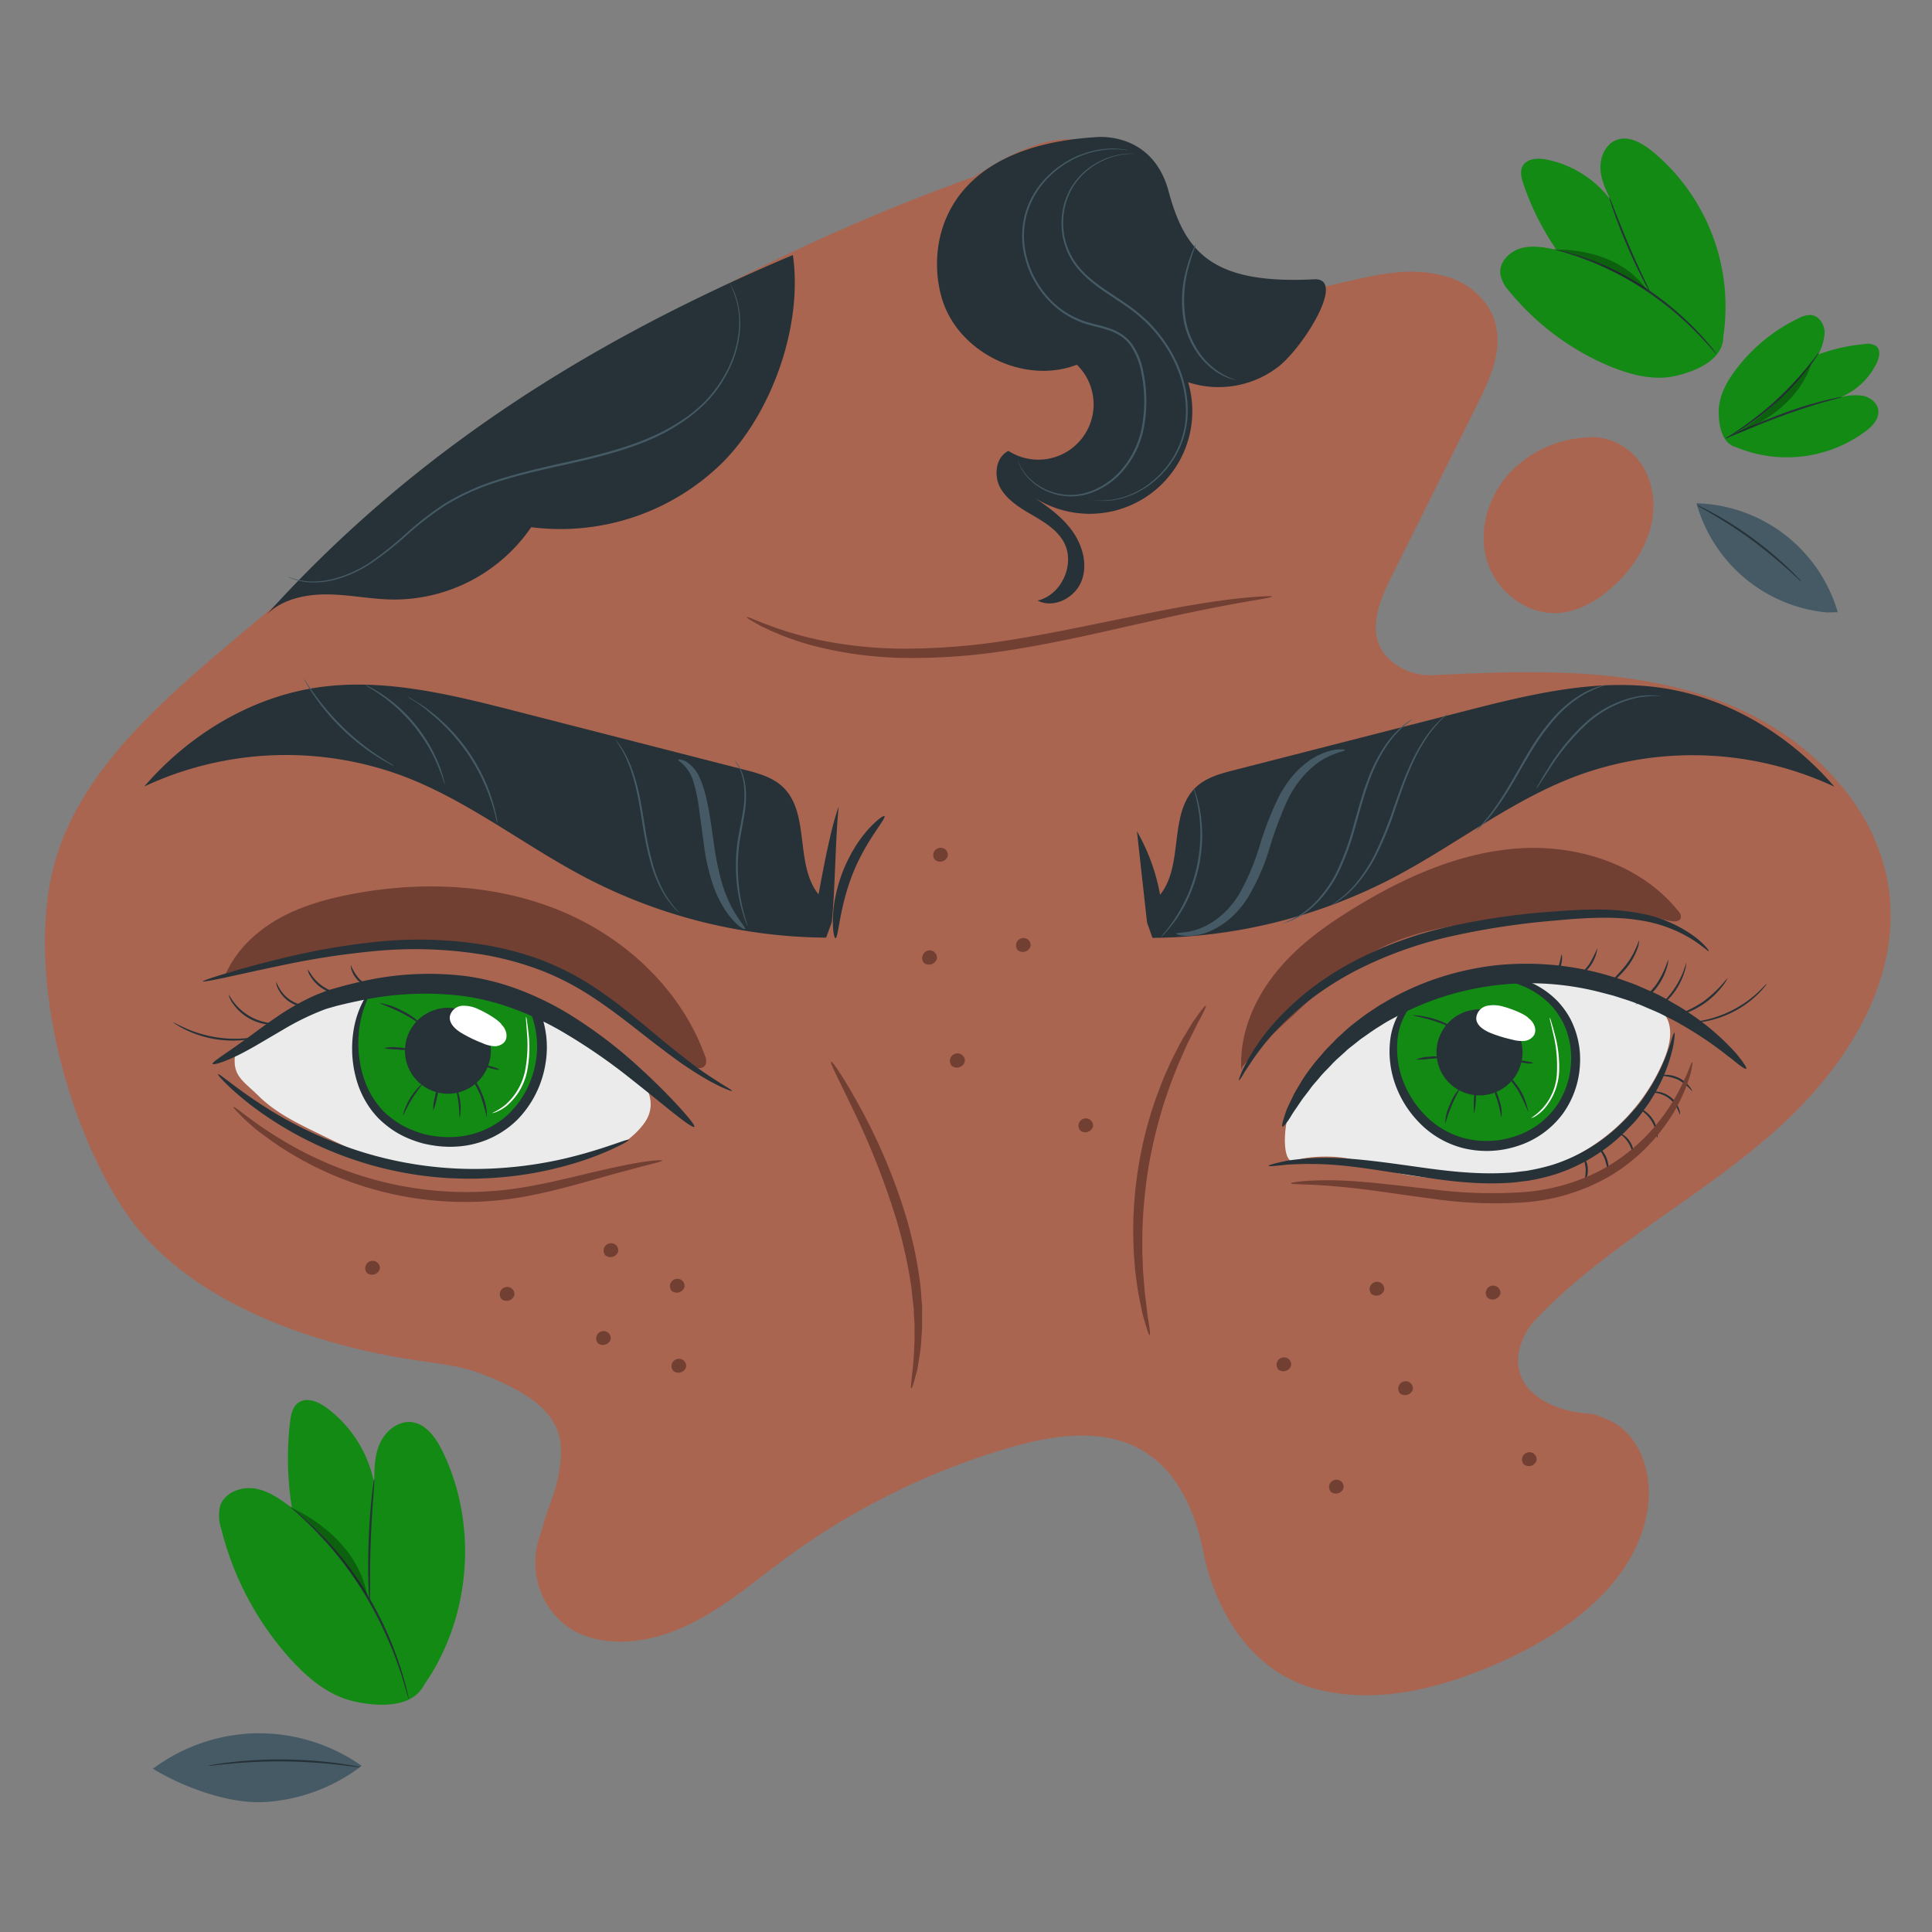 <svg xmlns="http://www.w3.org/2000/svg" viewBox="0 0 500 500"><rect x="0" y="0" width="500" height="500" fill="#808080" stroke="none"/><g id="freepik--Plants--inject-6"><path d="M482.16,102.43a14.23,14.23,0,0,0-5.9.4,18,18,0,0,0,9.48-9c.63-1.35,1-3.15-.08-4.17a3.88,3.88,0,0,0-3-.62,46,46,0,0,0-12.14,2.72,13,13,0,0,0,1.7-5.8c-.07-2-1.42-4.19-3.45-4.43a6,6,0,0,0-3.21.8A44.15,44.15,0,0,0,449.1,95.84c-2.27,3-4.19,6.58-4.28,10.38s.77,8.52,4.45,9.5l-1-.44a34.18,34.18,0,0,0,34.61-3.71c1.7-1.3,3.42-3.1,3.23-5.24C486,104.35,484.1,102.86,482.16,102.43Z" style="fill:#128A14"></path><path d="M476.81,102.72a6.07,6.07,0,0,1-1.21.38l-3.33.91c-2.8.79-6.64,2-10.81,3.53s-7.89,3.09-10.58,4.2l-3.2,1.31a5,5,0,0,1-1.2.41,7.12,7.12,0,0,1,1.12-.6c.73-.36,1.8-.86,3.13-1.46,2.66-1.2,6.37-2.8,10.55-4.35a104.38,104.38,0,0,1,10.9-3.4c1.42-.34,2.57-.6,3.37-.75A5.55,5.55,0,0,1,476.81,102.72Z" style="fill:#263238"></path><path d="M470.82,91.16a6.67,6.67,0,0,1-.69,1.11C469.67,93,469,94,468,95.16a71.74,71.74,0,0,1-7.94,8.67,70.72,70.72,0,0,1-9.28,7.22c-1.26.82-2.3,1.45-3,1.86a6.07,6.07,0,0,1-1.17.59,6.85,6.85,0,0,1,1.06-.76c.71-.46,1.71-1.14,2.95-2a84.94,84.94,0,0,0,9.13-7.3,86.48,86.48,0,0,0,8-8.51c.95-1.16,1.7-2.11,2.22-2.78A6.16,6.16,0,0,1,470.82,91.16Z" style="fill:#263238"></path><g style="opacity:0.3"><path d="M448.83,112.3c8.78-3,17.14-9.35,20-18.29C462.49,101.67,456,108.51,448.83,112.3Z"></path></g><path d="M427.44,39c-2.56-2-5.86-3.91-8.95-2.83-2.87,1-4.39,4.3-4.3,7.33S415.64,49.31,417,52a27.38,27.38,0,0,0-16.79-10.71c-2.23-.43-5-.32-6.14,1.67-.77,1.4-.33,3.14.19,4.66a69.56,69.56,0,0,0,8.53,17c-3.05-.61-6.24-1.21-9.22-.36s-5.68,3.65-5.28,6.73a9.29,9.29,0,0,0,2.37,4.46,67.19,67.19,0,0,0,26,19.36C422,97,428,98.58,433.62,97.29S445.94,93,446,87.2l-.29,1.6A52.17,52.17,0,0,0,427.44,39Z" style="fill:#128A14"></path><path d="M444.28,91.69s-.15-.12-.38-.37l-1-1.11c-.42-.48-.93-1.08-1.57-1.74S440,87,439.2,86.22c-1.6-1.65-3.6-3.53-5.92-5.5a90.36,90.36,0,0,0-7.93-5.9,82.92,82.92,0,0,0-8.6-4.87,76.24,76.24,0,0,0-7.44-3.15c-1.07-.42-2.07-.71-2.93-1s-1.63-.52-2.25-.69l-1.42-.42a2.26,2.26,0,0,1-.49-.19,2.34,2.34,0,0,1,.51.08l1.46.33c.63.15,1.39.34,2.27.61s1.89.53,3,.93A72.92,72.92,0,0,1,417,69.51a81.89,81.89,0,0,1,8.68,4.87,83.13,83.13,0,0,1,7.95,6,78.47,78.47,0,0,1,5.88,5.6c.81.83,1.48,1.63,2.09,2.32s1.11,1.29,1.51,1.8l.91,1.18A2.22,2.22,0,0,1,444.28,91.69Z" style="fill:#263238"></path><path d="M427.24,76a4.32,4.32,0,0,1-.58-.91c-.34-.6-.82-1.49-1.39-2.59-1.14-2.2-2.63-5.29-4.13-8.77s-2.71-6.7-3.52-9c-.41-1.17-.72-2.13-.92-2.79a5.17,5.17,0,0,1-.27-1.05,4,4,0,0,1,.46,1c.29.75.65,1.66,1.07,2.73.9,2.31,2.17,5.49,3.66,9s2.93,6.58,4,8.82c.49,1,.9,1.93,1.24,2.66A4.45,4.45,0,0,1,427.24,76Z" style="fill:#263238"></path><path d="M402.76,64.61s15.62-.83,23.49,10.49C426.25,75.1,414.12,66.78,402.76,64.61Z" style="opacity:0.3"></path><path d="M114.5,375.54c-1.69-3.44-4.24-7.08-8-7.49-3.53-.39-6.8,2.34-8.23,5.59s-1.41,6.92-1.38,10.46a32,32,0,0,0-12.36-19.76c-2.14-1.58-5.16-2.87-7.32-1.32-1.53,1.09-1.93,3.15-2.15,5a81.47,81.47,0,0,0,.48,22.22c-2.91-2.18-6-4.42-9.56-5s-7.83,1-9,4.46a10.8,10.8,0,0,0,.26,5.9A78.77,78.77,0,0,0,75,429.17c4.54,5.05,10,9.66,16.66,11.15s15.18,1.66,18.19-4.43l-1.1,1.55C121.78,420,124.07,395.12,114.5,375.54Z" style="fill:#128A14"></path><path d="M105.77,439.75a2.64,2.64,0,0,1-.2-.57c-.12-.44-.28-1-.48-1.67s-.44-1.62-.77-2.64-.66-2.19-1.13-3.46-.92-2.66-1.53-4.13-1.25-3-2-4.66a102.61,102.61,0,0,0-5.41-10.23,99.57,99.57,0,0,0-6.64-9.48c-1.14-1.37-2.2-2.69-3.28-3.85s-2.07-2.25-3-3.21-1.83-1.79-2.6-2.54-1.46-1.35-2-1.85l-1.3-1.15a2.47,2.47,0,0,1-.43-.44,3.51,3.51,0,0,1,.5.35l1.36,1.09c.59.47,1.31,1.06,2.09,1.79s1.73,1.52,2.67,2.49,2,2,3.08,3.18,2.18,2.47,3.33,3.84a94.44,94.44,0,0,1,6.72,9.51,98.15,98.15,0,0,1,5.4,10.3c.7,1.65,1.39,3.21,1.93,4.7s1.05,2.89,1.47,4.18.75,2.46,1.06,3.49.52,1.93.69,2.67.28,1.25.38,1.69A2.11,2.11,0,0,1,105.77,439.75Z" style="fill:#263238"></path><path d="M95.64,414.63a6.34,6.34,0,0,1-.13-1.25c-.06-.81-.11-2-.16-3.44-.08-2.9-.11-6.92.06-11.35s.5-8.43.81-11.32c.16-1.45.3-2.61.42-3.42a5.35,5.35,0,0,1,.23-1.24,6.71,6.71,0,0,1,0,1.26c-.07.92-.15,2.07-.25,3.43-.22,2.89-.49,6.89-.66,11.31s-.2,8.42-.21,11.32c0,1.37,0,2.52,0,3.44A5.48,5.48,0,0,1,95.64,414.63Z" style="fill:#263238"></path><path d="M75.5,390.26s16.93,7,19.56,22.9C95.06,413.16,86.42,398.26,75.5,390.26Z" style="opacity:0.3"></path><path d="M472.8,158.5a38.81,38.81,0,0,1-33.74-28.25,39.17,39.17,0,0,1,36.55,28.19" style="fill:#455a64"></path><path d="M466.27,150.59a6.51,6.51,0,0,1-1-.86c-.62-.59-1.53-1.42-2.67-2.44-2.26-2-5.48-4.77-9.23-7.53s-7.33-5-10-6.55c-1.31-.78-2.38-1.39-3.13-1.81a7.63,7.63,0,0,1-1.13-.71,6.93,6.93,0,0,1,1.23.53c.77.36,1.87.93,3.21,1.67a92.22,92.22,0,0,1,10.08,6.45,94.16,94.16,0,0,1,9.18,7.68c1.11,1.06,2,1.93,2.56,2.56A6.32,6.32,0,0,1,466.27,150.59Z" style="fill:#263238"></path><path d="M66.47,448.57a46.26,46.26,0,0,0-26.89,9.18c7.79,4.76,19.62,9.12,28.74,8.63A45.77,45.77,0,0,0,93.6,457,46.26,46.26,0,0,0,66.47,448.57Z" style="fill:#455a64"></path><path d="M53.83,457a8.08,8.08,0,0,1,1.52-.32c1-.18,2.43-.39,4.21-.6a113.64,113.64,0,0,1,14-.73,112.08,112.08,0,0,1,14,1c1.77.25,3.2.48,4.19.68a8,8,0,0,1,1.51.35,8.48,8.48,0,0,1-1.55-.15c-1-.13-2.42-.31-4.2-.51-3.55-.4-8.47-.8-13.93-.86s-10.38.25-13.94.58c-1.77.16-3.21.31-4.21.43A9.82,9.82,0,0,1,53.83,457Z" style="fill:#263238"></path></g><g id="freepik--Character--inject-6"><path d="M488.89,230.62c-2.94-22.81-22.06-41-43.56-49.12-23.4-8.87-49.34-8-74.19-6.78a15.8,15.8,0,0,1-10.49-3.15c-7.72-6-4.15-15.08-.56-22.29q11.13-22.32,22.25-44.65c4.13-8.3,8.4-17.9,1.9-26.44a19.45,19.45,0,0,0-10.42-6.76c-10.29-2.86-20.31.45-30.3,2.57-17.13,3.63-39.52.92-45.36-15.58-1.54-4.35-1.65-9.18-3.8-13.27-3.76-7.18-13-10.06-21-8.87-7.76,1.16-14.68,5.32-21.34,9.49A511.53,511.53,0,0,0,79.6,149.23c-24.15,22-57.88,43.78-65.82,75.48C7.05,251.53,16.79,290,32,313s46.66,34.43,74,38.78c6.68,1.07,13.85,1.61,19.89,4.32l0-.06c12.35,5.08,20.09,10.52,19.25,21.17-.56,7-2.06,9.78-4.29,16.36-.12.79-.94,3.33-1.26,4.29-3.45,10.47,1.78,22,12.19,25.62.69.24,1.4.44,2.1.61,9,2.15,18.48-.41,26.6-4.76s15.18-10.39,22.59-15.86a186.52,186.52,0,0,1,57.69-28.67c11.64-3.44,25-5.52,35.3.82,9.21,5.65,13.69,16.68,15.61,27.32,3.73,16,13.31,30.24,29.32,34.28s33-.56,48-7.36c16.84-7.62,33.76-20,37.23-38.13,1.7-8.86-.92-19.36-8.83-23.7a30.12,30.12,0,0,0-5.15-2.08c-1.32-.11-2.63-.24-3.93-.44-8.45-1.25-17.9-6.74-14.84-17.23a17.52,17.52,0,0,1,4.32-7.17c17.89-18.62,41.31-30.67,60.68-47.62C476.81,277.56,492,254.68,488.89,230.62Z" style="fill:#aa6550"></path><path d="M329.19,154.38c0,.19-1.9.54-5.35,1.12s-8.44,1.49-14.56,2.76-13.4,2.92-21.5,4.75-17,3.77-26.54,5.26a158.47,158.47,0,0,1-27.09,2,99.87,99.87,0,0,1-22.05-2.75,70.67,70.67,0,0,1-14.12-5,19.81,19.81,0,0,1-2.08-1.07l-1.49-.86c-.8-.48-1.2-.77-1.15-.85s.52,0,1.38.38l1.58.63c.62.26,1.34.56,2.16.84a89.4,89.4,0,0,0,14.13,4.13,109.8,109.8,0,0,0,21.67,2.15,171.77,171.77,0,0,0,26.67-2.15c9.4-1.47,18.31-3.34,26.43-5s15.45-3.18,21.66-4.21,11.26-1.68,14.77-1.95S329.17,154.21,329.19,154.38Z" style="fill:#723f33"></path><path d="M235.86,359.28c-.46-.1.7-5,.82-12.95,0-1,0-2,0-3.12s-.12-2.21-.18-3.38c0-.58,0-1.18-.1-1.78l-.21-1.83c-.15-1.24-.24-2.52-.44-3.82A127.17,127.17,0,0,0,232,315.69a199.64,199.64,0,0,0-11.48-29.06c-3.47-7.24-5.79-11.66-5.45-11.86s3.17,3.93,7.09,11A149.58,149.58,0,0,1,234.52,315a108.74,108.74,0,0,1,3.61,17.14c.18,1.34.24,2.66.36,3.93,0,.64.09,1.27.14,1.88s0,1.24,0,1.84c0,1.2,0,2.35,0,3.47s-.13,2.18-.18,3.2-.12,2-.24,2.9-.27,1.76-.4,2.57-.25,1.54-.36,2.22-.33,1.29-.48,1.84C236.44,358.14,236,359.32,235.86,359.28Z" style="fill:#723f33"></path><path d="M297.54,345.52c-.18.05-.61-1.13-1.24-3.3-.16-.55-.33-1.16-.51-1.82s-.31-1.4-.48-2.19c-.31-1.58-.73-3.37-1-5.39-.14-1-.28-2.06-.43-3.15s-.2-2.25-.3-3.44c-.24-2.38-.25-4.94-.31-7.63a104,104,0,0,1,5.86-34.34c.95-2.51,1.81-4.92,2.82-7.09.49-1.08.93-2.15,1.42-3.14s1-1.94,1.46-2.84c.89-1.82,1.88-3.37,2.7-4.76.42-.68.79-1.33,1.17-1.91l1.09-1.54c1.32-1.84,2.12-2.81,2.27-2.71s-.36,1.25-1.4,3.24c-.27.49-.56,1-.88,1.64s-.63,1.28-1,2c-.69,1.43-1.55,3-2.32,4.86l-1.28,2.86c-.44,1-.82,2.06-1.26,3.14-.91,2.16-1.67,4.55-2.53,7a130.88,130.88,0,0,0-4.09,16.6,128.67,128.67,0,0,0-1.65,17c0,2.63-.08,5.14.07,7.47.05,1.17.05,2.31.14,3.39s.18,2.12.26,3.12c.11,2,.4,3.78.58,5.35.09.79.17,1.53.25,2.21s.2,1.28.29,1.84C297.61,344.23,297.71,345.48,297.54,345.52Z" style="fill:#723f33"></path><path d="M174.86,331a1.89,1.89,0,0,0-1,3.1,2.1,2.1,0,0,0,3.28-1A1.85,1.85,0,0,0,174.86,331Z" style="fill:#723f33"></path><path d="M240.17,246a2,2,0,0,0-1.07,3.18,2.15,2.15,0,0,0,3.36-1A1.9,1.9,0,0,0,240.17,246Z" style="fill:#723f33"></path><path d="M157.7,321.8a1.89,1.89,0,0,0-1,3.1,2.09,2.09,0,0,0,3.28-1A1.85,1.85,0,0,0,157.7,321.8Z" style="fill:#723f33"></path><path d="M355.93,331.78a1.89,1.89,0,0,0-1,3.1,2.1,2.1,0,0,0,3.28-1A1.85,1.85,0,0,0,355.93,331.78Z" style="fill:#723f33"></path><path d="M363.34,357.52a1.89,1.89,0,0,0-1,3.1,2.1,2.1,0,0,0,3.28-1A1.85,1.85,0,0,0,363.34,357.52Z" style="fill:#723f33"></path><path d="M395.37,375.89a1.89,1.89,0,0,0-1,3.1,2.1,2.1,0,0,0,3.28-1A1.85,1.85,0,0,0,395.37,375.89Z" style="fill:#723f33"></path><path d="M386,332.77a1.89,1.89,0,0,0-1,3.1,2.09,2.09,0,0,0,3.28-1A1.85,1.85,0,0,0,386,332.77Z" style="fill:#723f33"></path><path d="M331.85,351.34a1.89,1.89,0,0,0-1,3.1,2.1,2.1,0,0,0,3.28-1A1.85,1.85,0,0,0,331.85,351.34Z" style="fill:#723f33"></path><path d="M345.43,383a1.89,1.89,0,0,0-1,3.1,2.1,2.1,0,0,0,3.28-1A1.85,1.85,0,0,0,345.43,383Z" style="fill:#723f33"></path><path d="M175.27,351.71a1.89,1.89,0,0,0-1,3.1,2.1,2.1,0,0,0,3.28-1A1.85,1.85,0,0,0,175.27,351.71Z" style="fill:#723f33"></path><path d="M247.39,272.66a1.94,1.94,0,0,0-1.07,3.18,2.15,2.15,0,0,0,3.36-1A1.9,1.9,0,0,0,247.39,272.66Z" style="fill:#723f33"></path><path d="M280.58,289.49a1.89,1.89,0,0,0-1,3.1,2.1,2.1,0,0,0,3.28-1A1.85,1.85,0,0,0,280.58,289.49Z" style="fill:#723f33"></path><path d="M264.42,242.82a1.89,1.89,0,0,0-1,3.1,2.1,2.1,0,0,0,3.28-1A1.85,1.85,0,0,0,264.42,242.82Z" style="fill:#723f33"></path><path d="M243,219.46a1.89,1.89,0,0,0-1,3.1,2.1,2.1,0,0,0,3.28-1A1.85,1.85,0,0,0,243,219.46Z" style="fill:#723f33"></path><path d="M155.8,344.53a1.91,1.91,0,0,0-1.05,3.11,2.1,2.1,0,0,0,3.28-1A1.85,1.85,0,0,0,155.8,344.53Z" style="fill:#723f33"></path><path d="M96,326.36a1.89,1.89,0,0,0-1,3.1,2.1,2.1,0,0,0,3.28-1A1.85,1.85,0,0,0,96,326.36Z" style="fill:#723f33"></path><path d="M130.82,333.12a1.89,1.89,0,0,0-1,3.1,2.1,2.1,0,0,0,3.28-1A1.85,1.85,0,0,0,130.82,333.12Z" style="fill:#723f33"></path><path d="M89,257.25a3.76,3.76,0,0,1-1.78,0,9.71,9.71,0,0,1-6.94-4.7,4.08,4.08,0,0,1-.64-1.66,12.2,12.2,0,0,1,1,1.46,11.29,11.29,0,0,0,2.92,2.91,11.16,11.16,0,0,0,3.78,1.63A12.35,12.35,0,0,1,89,257.25Z" style="fill:#263238"></path><path d="M96.51,255.58c0,.06-.51.06-1.27-.19A7,7,0,0,1,91,251.1c-.24-.77-.25-1.27-.18-1.28A12.08,12.08,0,0,0,93,253.36,12.23,12.23,0,0,0,96.51,255.58Z" style="fill:#263238"></path><path d="M213.81,242.66a136.69,136.69,0,0,1-61.93-15.37c-16.1-8.38-30.56-20-47.54-26.43a86.75,86.75,0,0,0-67,2.68C48.7,190.37,64.42,180.7,81.59,178c17.35-2.69,34.92,1.7,51.92,6.05l59.14,15.15c3.47.89,7.08,1.86,9.74,4.27,7.44,6.75,3.16,20.17,9.45,28,1.06-5.77,3.23-17.52,5.22-22.7-.88,7.88-.93,22-1.8,29.89" style="fill:#263238"></path><path d="M228.9,211.22c.57.54-4.8,6.26-8.25,15s-3.64,16.57-4.43,16.57c-.33,0-.76-2-.67-5.21a33.66,33.66,0,0,1,.68-5.64,41.67,41.67,0,0,1,2-6.69,41,41,0,0,1,3.17-6.22,34.5,34.5,0,0,1,3.42-4.54C227,212.11,228.67,211,228.9,211.22Z" style="fill:#263238"></path><path d="M175.54,196.64c0-.14.8-.2,2,.44a9.18,9.18,0,0,1,3.55,4.23c1.94,4.27,2.73,10.39,3.66,17a76.38,76.38,0,0,0,1.77,9.09,37,37,0,0,0,2.64,7c1.93,3.78,3.92,5.66,3.64,6s-2.71-1.21-5.24-5.05a30.3,30.3,0,0,1-3.33-7.21,55.43,55.43,0,0,1-2.05-9.39c-.44-3.31-.86-6.45-1.25-9.33a43.38,43.38,0,0,0-1.54-7.32,9.92,9.92,0,0,0-2.44-4.1C176.11,197.13,175.48,196.84,175.54,196.64Z" style="fill:#455a64"></path><path d="M159.34,191.51s.13.12.33.37a12.44,12.44,0,0,1,.85,1.13,25.46,25.46,0,0,1,2.48,4.56,43.11,43.11,0,0,1,2.28,7.35c.65,2.83,1.14,6,1.67,9.26a82.64,82.64,0,0,0,1.91,9.16,35.08,35.08,0,0,0,2.77,7.09,23.92,23.92,0,0,0,2.86,4.26c.79.93,1.27,1.4,1.24,1.44s-.15-.1-.38-.31-.61-.53-1-1a21.7,21.7,0,0,1-3-4.22,33.58,33.58,0,0,1-2.91-7.13,77.93,77.93,0,0,1-2-9.22c-.53-3.29-1-6.42-1.62-9.23a46,46,0,0,0-2.16-7.32,28.62,28.62,0,0,0-2.31-4.59C159.71,192.09,159.31,191.54,159.34,191.51Z" style="fill:#455a64"></path><path d="M190.2,196.83s.12.1.31.33a7.58,7.58,0,0,1,.73,1.07,13.11,13.11,0,0,1,1.57,4.47,23,23,0,0,1,0,7c-.35,2.63-1,5.46-1.44,8.45a46.21,46.21,0,0,0,.51,15.41c.4,1.94.83,3.5,1.16,4.56a12,12,0,0,1,.47,1.67,1.9,1.9,0,0,1-.2-.41c-.11-.27-.28-.67-.47-1.2a39.73,39.73,0,0,1-1.32-4.54,43.78,43.78,0,0,1-.67-15.56c.42-3,1.12-5.85,1.48-8.45a23.53,23.53,0,0,0,.14-6.91,13.84,13.84,0,0,0-1.39-4.43C190.55,197.35,190.16,196.86,190.2,196.83Z" style="fill:#455a64"></path><path d="M105.51,180.35a9.91,9.91,0,0,1,1.45.76c.46.25,1,.58,1.64,1s1.35.86,2.09,1.45,1.58,1.18,2.42,1.92,1.7,1.53,2.61,2.39a52,52,0,0,1,5.24,6.19,51,51,0,0,1,4.1,7c.51,1.14,1,2.21,1.39,3.26s.73,2,1,2.91.48,1.73.67,2.46a18.54,18.54,0,0,1,.4,1.88,9.28,9.28,0,0,1,.23,1.62,12.44,12.44,0,0,1-.43-1.58c-.11-.51-.26-1.14-.48-1.85s-.41-1.53-.74-2.41-.63-1.86-1.06-2.87-.9-2.09-1.41-3.21a54.51,54.51,0,0,0-4.09-6.92,53.78,53.78,0,0,0-5.16-6.15c-.89-.86-1.71-1.7-2.56-2.41s-1.61-1.37-2.35-2-1.43-1.06-2-1.5-1.14-.79-1.59-1.07A9.82,9.82,0,0,1,105.51,180.35Z" style="fill:#455a64"></path><path d="M115.12,203c-.1,0-.56-1.81-1.73-4.63a43.3,43.3,0,0,0-2.35-4.79,47.07,47.07,0,0,0-3.67-5.41,46.37,46.37,0,0,0-4.47-4.78,42.64,42.64,0,0,0-4.15-3.36c-2.49-1.76-4.18-2.62-4.13-2.71a7.67,7.67,0,0,1,1.21.55c.39.19.85.44,1.37.76s1.13.65,1.76,1.1a38.87,38.87,0,0,1,4.27,3.3,39.7,39.7,0,0,1,8.22,10.31,38.73,38.73,0,0,1,2.29,4.89c.29.71.49,1.38.68,2a15.59,15.59,0,0,1,.43,1.51A5.8,5.8,0,0,1,115.12,203Z" style="fill:#455a64"></path><path d="M78.63,175.67a6.37,6.37,0,0,1,.76,1.05c.45.7,1.12,1.69,2,2.9a64.1,64.1,0,0,0,16.55,16c1.24.83,2.25,1.48,3,1.9a5.68,5.68,0,0,1,1.08.73,6.5,6.5,0,0,1-1.18-.55c-.74-.38-1.79-1-3.06-1.77a56.61,56.61,0,0,1-16.65-16.12c-.83-1.24-1.47-2.27-1.87-3A6.46,6.46,0,0,1,78.63,175.67Z" style="fill:#455a64"></path><path d="M424.91,120.28A15.91,15.91,0,0,0,413,113.14h0a13.83,13.83,0,0,0-2.65.1,29.52,29.52,0,0,0-19.46,8.93c-5.69,6-8.44,15-6.08,22.89S395,159.19,403.3,158.65c5.49-.36,10.48-3.44,14.5-7.21A31.8,31.8,0,0,0,427.07,137C428.62,131.41,428.08,125.12,424.91,120.28Z" style="fill:#aa6550"></path><path d="M298.26,242.72a136.69,136.69,0,0,0,61.93-15.37c16.11-8.39,30.57-20,47.55-26.43a86.68,86.68,0,0,1,67,2.68c-11.33-13.17-27.06-22.84-44.23-25.5-17.34-2.69-34.91,1.69-51.91,6.05L319.43,199.3c-3.47.89-7.09,1.85-9.74,4.26-7.45,6.76-3.17,20.18-9.46,28a51.78,51.78,0,0,0-6-16.46q1.32,11.82,2.62,23.64" style="fill:#263238"></path><path d="M348.1,194.11c0,.2-1,.37-2.56.95a18.87,18.87,0,0,0-6.11,3.66,26.43,26.43,0,0,0-6.28,8.49,97.81,97.81,0,0,0-4.66,12.51,55.71,55.71,0,0,1-5.58,12.63,25.56,25.56,0,0,1-3.91,4.77,20.35,20.35,0,0,1-4.38,3.15,15.12,15.12,0,0,1-7.47,1.95c-1.84-.07-2.79-.47-2.76-.62s1-.15,2.7-.4a16.89,16.89,0,0,0,6.61-2.52,20.94,20.94,0,0,0,3.78-3.1,24.29,24.29,0,0,0,3.39-4.5A60.47,60.47,0,0,0,326,218.89a81.35,81.35,0,0,1,5-12.78,30.36,30.36,0,0,1,3.37-5.11,23.48,23.48,0,0,1,3.88-3.71,16.53,16.53,0,0,1,7-3.21C347.08,193.78,348.09,194,348.1,194.11Z" style="fill:#455a64"></path><path d="M365.59,186.12s-.75.53-2,1.58a26.52,26.52,0,0,0-4.59,5.16,42.69,42.69,0,0,0-4.6,9.14c-1.35,3.63-2.44,7.76-3.67,12.07a65.84,65.84,0,0,1-4.4,11.88,30.88,30.88,0,0,1-6.13,8.33,20.38,20.38,0,0,1-5.79,3.88,14.31,14.31,0,0,1-1.79.63,3.21,3.21,0,0,1-.64.16c0-.06.87-.28,2.35-1a21.63,21.63,0,0,0,5.62-4,31.14,31.14,0,0,0,5.95-8.28,67.6,67.6,0,0,0,4.33-11.81c1.23-4.3,2.33-8.44,3.72-12.09a41.55,41.55,0,0,1,4.75-9.19,24.82,24.82,0,0,1,4.76-5.09,17.11,17.11,0,0,1,1.55-1.1A3.72,3.72,0,0,1,365.59,186.12Z" style="fill:#455a64"></path><path d="M375,184.4s-.61.57-1.69,1.61a31,31,0,0,0-4.05,4.9,49.32,49.32,0,0,0-4.41,8.32c-1.4,3.28-2.68,7-4,10.87a89.71,89.71,0,0,1-4.42,10.76,38.67,38.67,0,0,1-5.21,7.95,24.54,24.54,0,0,1-4.75,4.3,15.5,15.5,0,0,1-1.49.91,2.18,2.18,0,0,1-.54.28c0-.05.7-.47,1.91-1.36a26.07,26.07,0,0,0,4.59-4.36,40.21,40.21,0,0,0,5.06-7.94,94.68,94.68,0,0,0,4.36-10.72c1.36-3.88,2.66-7.59,4.09-10.87A46.73,46.73,0,0,1,369,190.7a27.89,27.89,0,0,1,4.21-4.84,14.32,14.32,0,0,1,1.34-1.11A2.47,2.47,0,0,1,375,184.4Z" style="fill:#455a64"></path><path d="M415.5,177.35a26.87,26.87,0,0,0-6.82,3.15,31.58,31.58,0,0,0-6.13,5.38,56.54,56.54,0,0,0-5.92,8.07c-1.86,3-3.51,6-5.1,8.68a75.54,75.54,0,0,1-4.52,6.9,37.71,37.71,0,0,1-3.62,4.22c-.45.48-.85.8-1.1,1s-.4.34-.42.32.49-.54,1.37-1.5a44.48,44.48,0,0,0,3.47-4.3c1.37-1.89,2.85-4.25,4.41-6.92s3.19-5.66,5.07-8.71a54.76,54.76,0,0,1,6-8.13,31,31,0,0,1,6.28-5.36,21.11,21.11,0,0,1,5-2.37,14.09,14.09,0,0,1,1.47-.38A1.73,1.73,0,0,1,415.5,177.35Z" style="fill:#455a64"></path><path d="M430.09,180.16a28.07,28.07,0,0,0-6.21.37,28.75,28.75,0,0,0-13.19,6.81,59,59,0,0,0-9.61,11.57l-2.51,3.84a10.14,10.14,0,0,1-1,1.38,10.06,10.06,0,0,1,.79-1.49c.54-.94,1.33-2.29,2.37-3.93A54.76,54.76,0,0,1,410.34,187a28,28,0,0,1,13.47-6.78,19.21,19.21,0,0,1,4.61-.25,10.42,10.42,0,0,1,1.25.15A1.21,1.21,0,0,1,430.09,180.16Z" style="fill:#455a64"></path><path d="M308.87,203.77a8.87,8.87,0,0,1,.58,1.53,16.42,16.42,0,0,1,.55,1.85c.17.73.41,1.55.55,2.49a30.76,30.76,0,0,1,.41,3.06c.14,1.11.14,2.3.17,3.55a40.73,40.73,0,0,1-.87,8.09,41.72,41.72,0,0,1-2.54,7.73c-.55,1.13-1,2.21-1.63,3.16a27.77,27.77,0,0,1-1.64,2.62,25.13,25.13,0,0,1-1.53,2,14.81,14.81,0,0,1-1.26,1.46,9.8,9.8,0,0,1-1.16,1.16,9.08,9.08,0,0,1,1-1.29,18.83,18.83,0,0,0,1.18-1.51c.43-.6,1-1.26,1.45-2.06a29.46,29.46,0,0,0,1.58-2.63c.56-1,1-2,1.56-3.14a40,40,0,0,0,3.38-15.63c0-1.24,0-2.41-.13-3.51a28.65,28.65,0,0,0-.35-3,24.53,24.53,0,0,0-.47-2.48,16,16,0,0,0-.45-1.86A11,11,0,0,1,308.87,203.77Z" style="fill:#455a64"></path><path d="M321.28,277c-.63-9.06,3.1-18,8.77-25.14s13.19-12.49,20.95-17.2c13-7.91,27.39-14.24,42.58-15.13s31.31,4.4,40.79,16.3a2.11,2.11,0,0,1,.65,1.58c-.2,1.18-1.88,1.18-3,.9-13.09-3.13-26.78-1.87-40.18-.59-11.51,1.1-23.29,2.27-33.72,7.26-9.06,4.34-16.56,11.31-23.89,18.17a142,142,0,0,0-12.7,12.91" style="fill:#723f33"></path><path d="M361.12,261.31c-9.3,4.68-9.7,7.5-17.4,14.18-3.72,3.23-7.54,6.6-9.62,11.06s-2.62,16.12,1.67,13.71c1.58-.88,10.86-1.75,16.36.46,12.29,4.93,26.2,5.14,39.34,3.54A49.57,49.57,0,0,0,430.75,274c1.41-3.56,2.34-7.81.32-11.06-1.47-2.38-4.16-3.65-6.76-4.66a78.82,78.82,0,0,0-63.73,3.34" style="fill:#ebebeb"></path><path d="M433.35,267.26c.09,0,.08.46,0,1.29a23.09,23.09,0,0,1-.66,3.59,41.64,41.64,0,0,1-5.34,12.33c-.72,1.25-1.66,2.41-2.56,3.69s-2,2.5-3.2,3.68a44.47,44.47,0,0,1-8.26,6.89,45.32,45.32,0,0,1-10.75,5.16,52.76,52.76,0,0,1-6.13,1.51c-1.05.23-2.12.29-3.19.44a29.51,29.51,0,0,1-3.25.3c-8.75.5-16.94-.75-24.27-1.88s-13.88-2.25-19.42-2.71a89.15,89.15,0,0,0-13.14-.14c-3.09.32-4.82.5-4.86.31s1.63-.68,4.73-1.32a67.09,67.09,0,0,1,13.39-.68c5.66.22,12.33,1.14,19.65,2.17s15.39,2.13,23.77,1.65a28.79,28.79,0,0,0,3.1-.28c1-.14,2.05-.2,3-.41a53,53,0,0,0,5.81-1.39A44.37,44.37,0,0,0,412,296.71a44.91,44.91,0,0,0,8-6.38c1.18-1.1,2.16-2.32,3.17-3.43s1.86-2.28,2.59-3.44a48.48,48.48,0,0,0,5.91-11.61c.56-1.45.86-2.62,1.12-3.41S433.26,267.25,433.35,267.26Z" style="fill:#263238"></path><path d="M373,256a12,12,0,0,0-9.62,5.52,18.63,18.63,0,0,0-2.82,11,25.53,25.53,0,0,0,15.25,22.36c8.82,3.65,19.83,1.37,26.25-5.68s7.62-18.44,2.55-26.52-16.1-11.92-25-8.49" style="fill:#128A14"></path><path d="M379.6,254.18c-.06-.1,1.65-1.18,5.19-1.69a21.16,21.16,0,0,1,6.48.25,22.36,22.36,0,0,1,11.92,6.46,21.86,21.86,0,0,1,3.23,4.51,22.89,22.89,0,0,1,2.47,11.85,23.76,23.76,0,0,1-4.41,12.64,23.34,23.34,0,0,1-11.69,8.37,25.63,25.63,0,0,1-14.34.51A24.15,24.15,0,0,1,367,290.22a27.2,27.2,0,0,1-6.17-10.36,25.19,25.19,0,0,1-1.07-10.43,17.91,17.91,0,0,1,2.93-8.18,13.26,13.26,0,0,1,4.94-4.31,10.22,10.22,0,0,1,4-1.11c.94,0,1.42.09,1.42.16,0,.25-2,.1-4.9,1.84a12.89,12.89,0,0,0-4.21,4.22,16.94,16.94,0,0,0-2.32,7.56,23.74,23.74,0,0,0,1.29,9.57,25.59,25.59,0,0,0,5.84,9.37,22.11,22.11,0,0,0,10.39,6.06,23.3,23.3,0,0,0,12.9-.52,21.07,21.07,0,0,0,10.44-7.39,21.51,21.51,0,0,0,4.07-11.29,21,21,0,0,0-2-10.72,20.59,20.59,0,0,0-2.78-4.13,21.11,21.11,0,0,0-3.48-3.07,21.49,21.49,0,0,0-7.28-3.33,22.27,22.27,0,0,0-6.08-.66C381.49,253.68,379.67,254.4,379.6,254.18Z" style="fill:#263238"></path><path d="M442.25,246.16c-.16.16-1.51-1.27-4.44-3.12a35.91,35.91,0,0,0-13.63-4.9c-6.09-1-13.51-.69-21.76.1a198.12,198.12,0,0,0-26.54,4,104.28,104.28,0,0,0-25.08,9,83.69,83.69,0,0,0-9.9,6.1,74.09,74.09,0,0,0-7.79,6.48,65.79,65.79,0,0,0-9.44,11.24c-.48.73-.9,1.38-1.28,1.94s-.64,1.06-.89,1.46c-.49.78-.79,1.17-.87,1.14s.06-.51.41-1.38c.17-.43.39-1,.67-1.59l1.09-2.09a55.59,55.59,0,0,1,9-12,72.75,72.75,0,0,1,7.8-6.91,80.28,80.28,0,0,1,10.06-6.47,100.79,100.79,0,0,1,25.63-9.41,179.45,179.45,0,0,1,26.92-3.86c4.16-.31,8.13-.54,11.88-.5a57.46,57.46,0,0,1,10.4,1,33.76,33.76,0,0,1,13.89,5.88C441.24,244.39,442.35,246.07,442.25,246.16Z" style="fill:#263238"></path><path d="M451.92,276.58c-.13.12-.61-.11-1.39-.67-.39-.28-.86-.63-1.39-1.07s-1.15-.94-1.87-1.46A95.36,95.36,0,0,0,434.84,265c-1.34-.82-2.85-1.49-4.37-2.29s-3.19-1.44-4.87-2.18-3.48-1.41-5.37-2c-.93-.29-1.87-.62-2.84-.9l-3-.78a73.21,73.21,0,0,0-40.12.87,72.86,72.86,0,0,0-11.94,4.87l-2.69,1.44c-.88.49-1.71,1-2.54,1.54-1.7,1-3.19,2.15-4.71,3.18-.74.54-1.43,1.13-2.13,1.67s-1.4,1.07-2,1.66c-1.24,1.17-2.53,2.2-3.58,3.36s-2.17,2.17-3.06,3.27-1.83,2.05-2.55,3.08-1.49,1.91-2.11,2.79l-1.65,2.44c-.53.72-.94,1.4-1.3,2s-.69,1.08-1,1.47c-.56.77-.94,1.16-1.1,1.08s-.11-.59.14-1.52q.19-.7.54-1.71a15.86,15.86,0,0,1,.9-2.27l1.32-2.77c.51-1,1.16-2,1.83-3.16a41.26,41.26,0,0,1,2.36-3.48A44,44,0,0,1,342,273c1-1.31,2.3-2.49,3.55-3.81.62-.67,1.34-1.25,2-1.88s1.41-1.28,2.16-1.9c1.56-1.18,3.11-2.5,4.87-3.62.87-.57,1.74-1.18,2.65-1.74l2.82-1.64a71.72,71.72,0,0,1,12.67-5.49,75.56,75.56,0,0,1,14.52-3.12,77.43,77.43,0,0,1,14.83-.06,75.57,75.57,0,0,1,13.54,2.53l3.12.94c1,.33,2,.71,3,1.06,2,.67,3.79,1.57,5.58,2.32s3.44,1.68,5,2.58,3.08,1.74,4.43,2.71a62.53,62.53,0,0,1,11.89,10,19.45,19.45,0,0,1,1.58,1.86c.43.55.79,1,1.06,1.44C451.84,276,452.06,276.46,451.92,276.58Z" style="fill:#263238"></path><path d="M394,271.6a11.13,11.13,0,1,1-11.86-10.35A11.13,11.13,0,0,1,394,271.6Z" style="fill:#263238"></path><path d="M395.66,263.58c-.88-1.15-4.9-2.63-6.37-3a8.81,8.81,0,0,0-4.49-.27,3.54,3.54,0,0,0-2.75,3.2c0,1.8,1.82,3,3.47,3.73a35.12,35.12,0,0,0,5.83,1.81,9.13,9.13,0,0,0,3.06.35,3.39,3.39,0,0,0,2.58-1.48C397.83,266.48,397,264.54,395.66,263.58Z" style="fill:#fff"></path><path d="M374,290.69a12,12,0,0,1,1.21-4.78,12.44,12.44,0,0,1,2.56-4.22c.13.09-1.05,1.94-2.08,4.42S374.11,290.72,374,290.69Z" style="fill:#263238"></path><path d="M381.51,288.18a24.74,24.74,0,0,1,.38-7.15,24.74,24.74,0,0,1-.38,7.15Z" style="fill:#263238"></path><path d="M388.59,289.07c-.15,0-.35-1.81-1-4s-1.42-3.81-1.28-3.88A9.4,9.4,0,0,1,388.1,285,9.19,9.19,0,0,1,388.59,289.07Z" style="fill:#263238"></path><path d="M395.53,287.85a51.51,51.51,0,0,0-2.59-5.53,52.13,52.13,0,0,0-3.66-4.89,16.65,16.65,0,0,1,6.25,10.42Z" style="fill:#263238"></path><path d="M396.77,275.12a4.21,4.21,0,0,1-2,0c-1.12-.13-2-.35-2-.49a4.26,4.26,0,0,1,2.05,0C395.9,274.76,396.79,275,396.77,275.12Z" style="fill:#263238"></path><path d="M366.48,274.21a8.68,8.68,0,0,1,3.31-.71,8.44,8.44,0,0,1,3.39.13,17.15,17.15,0,0,1-3.34.39A15.26,15.26,0,0,1,366.48,274.21Z" style="fill:#263238"></path><path d="M377.2,266.61c-.08.14-2.5-1.21-5.71-2.27s-5.94-1.47-5.91-1.62a22.29,22.29,0,0,1,11.62,3.89Z" style="fill:#263238"></path><path d="M396.21,289.35a14.49,14.49,0,0,0,6.73-11.92,34.8,34.8,0,0,0-1-10l-.69-3a5.23,5.23,0,0,1-.2-1.12,4.44,4.44,0,0,1,.4,1.07c.22.7.52,1.71.85,3a31.75,31.75,0,0,1,1.19,10.15,15.9,15.9,0,0,1-3.81,9.41,10.53,10.53,0,0,1-2.41,2A3.43,3.43,0,0,1,396.21,289.35Z" style="fill:#fff"></path><path d="M447.14,253a8.9,8.9,0,0,1-1.37,2.22,21.44,21.44,0,0,1-10.2,7.24A8.6,8.6,0,0,1,433,263a32.75,32.75,0,0,0,7.89-3.84A33.22,33.22,0,0,0,447.14,253Z" style="fill:#263238"></path><path d="M457.18,254.64a2.83,2.83,0,0,1-.51.75,21,21,0,0,1-1.65,1.83,26.54,26.54,0,0,1-14.35,7.23,20.7,20.7,0,0,1-2.46.24,3.52,3.52,0,0,1-.9,0c0-.1,1.27-.18,3.29-.58A29.57,29.57,0,0,0,454.76,257C456.29,255.56,457.11,254.58,457.18,254.64Z" style="fill:#263238"></path><path d="M436.4,249.06a6.76,6.76,0,0,1-.39,2.24,18.06,18.06,0,0,1-2.36,5,17.83,17.83,0,0,1-3.77,4,6.76,6.76,0,0,1-1.95,1.19,22.78,22.78,0,0,0,8.47-12.41Z" style="fill:#263238"></path><path d="M431.73,248.26a6.13,6.13,0,0,1-.36,2.18,15.72,15.72,0,0,1-2.35,4.78,15.55,15.55,0,0,1-3.79,3.74,6.29,6.29,0,0,1-2,1,24.83,24.83,0,0,0,5.32-5.08A24.36,24.36,0,0,0,431.73,248.26Z" style="fill:#263238"></path><path d="M424.19,243.36a6.06,6.06,0,0,1-.51,2.38,16.78,16.78,0,0,1-3,5.07,32.79,32.79,0,0,1-4.2,4.11,10.71,10.71,0,0,1-2,1.45,11.51,11.51,0,0,1,1.71-1.73,48.46,48.46,0,0,0,4-4.16,20,20,0,0,0,3.06-4.87C423.92,244.25,424.11,243.34,424.19,243.36Z" style="fill:#263238"></path><path d="M413.42,245.31a10.41,10.41,0,0,1-5.06,7.64,38.27,38.27,0,0,0,3-3.52A39.24,39.24,0,0,0,413.42,245.31Z" style="fill:#263238"></path><path d="M404.19,247a6.58,6.58,0,0,1-.54,3.72,6.46,6.46,0,0,1-2.09,3.11c-.12-.09.89-1.42,1.61-3.3S404,247,404.19,247Z" style="fill:#263238"></path><path d="M428.87,294.48a9.9,9.9,0,0,1-.27-1.46,9.2,9.2,0,0,0-1.36-3.19,9.1,9.1,0,0,0-2.47-2.44c-.75-.49-1.28-.71-1.25-.79a2.9,2.9,0,0,1,1.44.48,7.8,7.8,0,0,1,4,5.88A2.88,2.88,0,0,1,428.87,294.48Z" style="fill:#263238"></path><path d="M434.75,288.45c-.08,0-.2-.57-.6-1.41a7.33,7.33,0,0,0-5.51-4.18c-.92-.16-1.51-.12-1.52-.2a2.86,2.86,0,0,1,1.56-.16,6.71,6.71,0,0,1,5.81,4.4A2.85,2.85,0,0,1,434.75,288.45Z" style="fill:#263238"></path><path d="M437.89,282.41a12.46,12.46,0,0,0-3.64-3,12.63,12.63,0,0,0-4.61-1,2.66,2.66,0,0,1,1.42-.25,7.84,7.84,0,0,1,6.15,3C437.76,281.85,438,282.38,437.89,282.41Z" style="fill:#263238"></path><path d="M422.64,299.28a8.26,8.26,0,0,0-3.75-6.08c0-.06.46,0,1.07.4a5.84,5.84,0,0,1,1.94,1.94,6,6,0,0,1,.87,2.61C422.81,298.86,422.7,299.29,422.64,299.28Z" style="fill:#263238"></path><path d="M416.19,303.59a27.36,27.36,0,0,0-.89-3.68,26.61,26.61,0,0,0-1.84-3.31,7.32,7.32,0,0,1,2.73,7Z" style="fill:#263238"></path><path d="M410.13,305.6a27.7,27.7,0,0,0,.26-3.09,24.63,24.63,0,0,0-.6-3,4.3,4.3,0,0,1,1.12,3A4.39,4.39,0,0,1,410.13,305.6Z" style="fill:#263238"></path><path d="M438,274.88c.08,0,0,.45-.11,1.24-.07.4-.18.89-.31,1.47s-.37,1.21-.6,2a43.2,43.2,0,0,1-6,11.58,47.72,47.72,0,0,1-14.24,13.14,51.59,51.59,0,0,1-22.7,6.89,113.29,113.29,0,0,1-23.58-1c-7.15-.92-13.52-1.95-18.9-2.57s-9.73-.93-12.75-1.05-4.71-.12-4.72-.32,1.65-.49,4.71-.69a95,95,0,0,1,12.94.23c5.45.39,11.89,1.23,19,2a120.75,120.75,0,0,0,23.07.75,51.12,51.12,0,0,0,21.71-6.37,48.64,48.64,0,0,0,14-12.18,51,51,0,0,0,6.5-10.84q.47-1,.81-1.83c.21-.54.39-1,.55-1.37C437.68,275.23,437.89,274.86,438,274.88Z" style="fill:#723f33"></path><path d="M58.37,252.15c2.71-6.18,7.86-11.08,13.74-14.39s12.47-5.14,19.1-6.4c17.9-3.39,36.88-2.62,53.73,4.31s31.34,20.43,37.5,37.57a3,3,0,0,1,.18,2.24c-.67,1.44-2.84,1-4.24.22-8.54-4.7-15-12.4-22.87-18.14-13.48-9.83-30.67-13.49-47.35-13.32s-33.11,3.87-49.38,7.56" style="fill:#723f33"></path><path d="M60.86,272.71c-.8,5.78,2,6.91,6.15,11s9.49,6.76,14.74,9.32c10.67,5.23,21.69,10.37,33.51,11.63,14.29,1.52,28.49-2.74,42.22-7a20.11,20.11,0,0,0,8.9-6.52c3-3.72,2.4-7.73-.19-11.71s-6.71-6.68-10.76-9.15c-13.89-8.5-29.17-16.13-45.45-16.06-8.59,0-17,2.22-25.34,4.4-8.74,2.28-16.09,9.31-23.78,14" style="fill:#ebebeb"></path><path d="M96.31,255.9c-6.57,9.3-5.72,24.56,2.31,32.64s22,9.34,31.34,2.83,13-20,8.22-30.37c0,0-10.5-6.08-23-6.34A106.85,106.85,0,0,0,96.31,255.9Z" style="fill:#128A14"></path><path d="M96.31,255.9c0-.25,4.27-1.33,11.88-1.88,1.91-.13,4-.22,6.3-.23a45.86,45.86,0,0,1,7.45.54A55.07,55.07,0,0,1,138.77,260l.32.17.16.36a25.4,25.4,0,0,1,1.91,14.82,26.81,26.81,0,0,1-7.3,14.46,24.3,24.3,0,0,1-13.73,6.73,27.2,27.2,0,0,1-7.32,0,33.57,33.57,0,0,1-3.49-.66,31.8,31.8,0,0,1-3.29-1.12,23.56,23.56,0,0,1-5.79-3.33,26,26,0,0,1-2.41-2.13,23.54,23.54,0,0,1-2-2.41,24.52,24.52,0,0,1-2.8-5.15,28.71,28.71,0,0,1-1.44-5.17,29.58,29.58,0,0,1-.2-9.14,25.19,25.19,0,0,1,1.79-6.64c1.49-3.45,3.11-5.07,3.12-4.9s-1,1.79-2.17,5.26a26.55,26.55,0,0,0-1.29,6.44,29.63,29.63,0,0,0,.55,8.62A28.4,28.4,0,0,0,94.89,281a23.12,23.12,0,0,0,2.69,4.63,22.68,22.68,0,0,0,1.83,2.13,23.74,23.74,0,0,0,2.22,1.86,21.27,21.27,0,0,0,5.3,2.93,26.31,26.31,0,0,0,3,1,30.36,30.36,0,0,0,3.19.56,25.06,25.06,0,0,0,6.64-.09A22,22,0,0,0,132,287.93a24.45,24.45,0,0,0,6.63-13,23.23,23.23,0,0,0-1.55-13.4l.48.52a55.55,55.55,0,0,0-16-5.74,46.77,46.77,0,0,0-7.14-.77c-2.25-.08-4.33-.09-6.22-.06C100.72,255.58,96.35,256.17,96.31,255.9Z" style="fill:#263238"></path><path d="M52.48,254c0-.17,1.92-.86,5.53-1.95s8.84-2.57,15.4-4.14a179.76,179.76,0,0,1,23.37-4.1,106,106,0,0,1,29.14.82,80.31,80.31,0,0,1,14.65,4,69.77,69.77,0,0,1,12.61,6.46,120.68,120.68,0,0,1,10.25,7.53c3.09,2.49,5.91,4.86,8.5,7s5,4,7.08,5.6,4,2.88,5.57,3.9l2.09,1.35,1.55.95c.84.52,1.26.84,1.23.92s-.54-.08-1.47-.46c-.46-.19-1-.42-1.69-.73L184.06,280c-1.67-.91-3.65-2.11-5.9-3.59s-4.7-3.29-7.38-5.35c-5.37-4-11.47-9.26-18.89-13.94A69.4,69.4,0,0,0,139.66,251a80.35,80.35,0,0,0-14.19-3.86,109.57,109.57,0,0,0-28.47-1,206.76,206.76,0,0,0-23.2,3.51C67.24,251,61.94,252.21,58.26,253S52.53,254.12,52.48,254Z" style="fill:#263238"></path><path d="M162.73,295c.06.15-1.31,1-3.94,2.23a78.54,78.54,0,0,1-11.56,4.24,92.21,92.21,0,0,1-18,3.25,93.19,93.19,0,0,1-44-7A91.82,91.82,0,0,1,69.11,289a78.15,78.15,0,0,1-9.66-7.64c-2.11-2-3.16-3.22-3-3.34.3-.34,5,4.06,13.7,9.43a103,103,0,0,0,16,8,98.22,98.22,0,0,0,42.93,6.87,103.38,103.38,0,0,0,17.71-2.64C156.72,297.28,162.55,294.56,162.73,295Z" style="fill:#263238"></path><circle cx="115.92" cy="271.95" r="11.12" transform="translate(-176.8 313.32) rotate(-74.96)" style="fill:#263238"></circle><path d="M129.86,265.24c-.69-1.27-4.44-3.35-5.83-3.95a8.86,8.86,0,0,0-4.4-1,3.54,3.54,0,0,0-3.21,2.74c-.24,1.79,1.33,3.27,2.86,4.22a34.84,34.84,0,0,0,5.49,2.68,9.08,9.08,0,0,0,3,.82,3.39,3.39,0,0,0,2.78-1.07C131.56,268.43,131.05,266.39,129.86,265.24Z" style="fill:#fff"></path><path d="M179.67,291.61c-.25.27-1.91-.84-4.73-3.05s-6.78-5.5-11.75-9.41A148.28,148.28,0,0,0,145,266.7a78.3,78.3,0,0,0-11.59-5.45,62.32,62.32,0,0,0-13.16-3.43,80.21,80.21,0,0,0-26.42,1q-3,.6-5.88,1.3c-1,.23-1.82.5-2.71.74s-1.73.57-2.56.91a67.5,67.5,0,0,0-9,4.46l-7.41,4.35c-2.22,1.27-4.17,2.32-5.82,3.06-3.31,1.52-5.29,2-5.42,1.67s1.51-1.42,4.41-3.43c1.46-1,3.21-2.26,5.25-3.74s4.35-3.21,7-5a62.3,62.3,0,0,1,9.35-5.33c.89-.41,1.84-.75,2.78-1.13s2-.68,3-.95c1.95-.57,4-1.09,6.09-1.57A77.88,77.88,0,0,1,121,252.67a63.57,63.57,0,0,1,14.24,3.81,76.68,76.68,0,0,1,12.2,6.08,119.91,119.91,0,0,1,18.11,13.78c4.75,4.34,8.36,8.08,10.75,10.74S179.92,291.36,179.67,291.61Z" style="fill:#263238"></path><path d="M104.25,288.69a16.49,16.49,0,0,1,5.11-8.3c.12.1-1.34,1.75-2.74,4S104.4,288.75,104.25,288.69Z" style="fill:#263238"></path><path d="M112.1,287.37a12.41,12.41,0,0,1,.48-3.56,12.94,12.94,0,0,1,1-3.45,12.38,12.38,0,0,1-.48,3.56A12.79,12.79,0,0,1,112.1,287.37Z" style="fill:#263238"></path><path d="M119,289.34c-.15,0-.07-1.84-.37-4.07s-.82-4-.67-4a12.65,12.65,0,0,1,1,8.09Z" style="fill:#263238"></path><path d="M126,289.2a52.74,52.74,0,0,0-1.71-5.87,54.06,54.06,0,0,0-2.87-5.38,13.6,13.6,0,0,1,3.35,5.19A13.86,13.86,0,0,1,126,289.2Z" style="fill:#263238"></path><path d="M129.19,276.81c0,.14-.95,0-2-.29s-1.92-.65-1.88-.79.94,0,2,.29S129.22,276.67,129.19,276.81Z" style="fill:#263238"></path><path d="M99.39,271.27a8.44,8.44,0,0,1,3.38-.2,8.67,8.67,0,0,1,3.33.64,15.39,15.39,0,0,1-3.36-.12A17.06,17.06,0,0,1,99.39,271.27Z" style="fill:#263238"></path><path d="M109.17,265.22c-.1.13-2.28-1.57-5.29-3.11s-5.64-2.36-5.6-2.51a17,17,0,0,1,5.84,2A17.28,17.28,0,0,1,109.17,265.22Z" style="fill:#263238"></path><path d="M68.8,267.88a3.72,3.72,0,0,1-.92.35,19.33,19.33,0,0,1-2.61.63A28.21,28.21,0,0,1,48,266.49a20.17,20.17,0,0,1-2.35-1.32,3.28,3.28,0,0,1-.79-.58c0-.08,1.24.66,3.29,1.56a31.26,31.26,0,0,0,17.11,2.35C67.43,268.18,68.77,267.79,68.8,267.88Z" style="fill:#263238"></path><path d="M72.28,265a6,6,0,0,1-2.38.19,12.85,12.85,0,0,1-9.74-5.62,6.23,6.23,0,0,1-1-2.15c.09,0,.47.78,1.33,1.94A14.42,14.42,0,0,0,64.64,263a14.21,14.21,0,0,0,5.29,1.77C71.37,264.94,72.27,264.86,72.28,265Z" style="fill:#263238"></path><path d="M82,260.24a4.09,4.09,0,0,1-1.94.43,8.46,8.46,0,0,1-8-4.61,4,4,0,0,1-.59-1.9c.08,0,.3.7.91,1.72A9,9,0,0,0,80,260.31C81.2,260.33,81.94,260.16,82,260.24Z" style="fill:#263238"></path><path d="M127.31,288.08a16.38,16.38,0,0,0,3.54-2.2,16.19,16.19,0,0,0,5-8.55,35.38,35.38,0,0,0,.52-10.07c-.09-1.21-.16-2.24-.22-3.08a4.27,4.27,0,0,1,0-1.13,5.16,5.16,0,0,1,.22,1.11c.11.72.25,1.77.39,3.07a31.94,31.94,0,0,1-.39,10.22,15.87,15.87,0,0,1-5.21,8.72,10.53,10.53,0,0,1-2.68,1.59A3.83,3.83,0,0,1,127.31,288.08Z" style="fill:#fff"></path><path d="M171.38,300.36c0,.19-1.57.58-4.45,1.32s-7,1.85-12.15,3.3-11.24,3.21-18.23,4.56A87.22,87.22,0,0,1,73.77,297.6c-2.29-1.41-4.23-2.89-6-4.16s-3.06-2.53-4.19-3.51c-2.16-2.09-3.28-3.3-3.16-3.43.32-.38,5.09,4.27,14.26,9.52a93.66,93.66,0,0,0,16.82,7.61,90.23,90.23,0,0,0,44.57,3.55c6.87-1.19,13-2.79,18.2-4s9.45-2.08,12.41-2.51S171.36,300.2,171.38,300.36Z" style="fill:#723f33"></path><path d="M340.09,72.28c8.36-.44-2.43,17-8.92,22.36a25.3,25.3,0,0,1-23.68,4.29,26.55,26.55,0,0,1-40.84,29.14c3.89,2.62,7.86,5.31,10.66,9.07s4.28,8.85,2.59,13.22-7.23,7.24-11.38,5.06c6.31-1.43,9.93-9.7,6.69-15.31-1.81-3.14-5.1-5.09-8.24-6.92s-6.4-3.85-8.12-7-1.14-7.92,2.13-9.5a14.31,14.31,0,0,0,17.71-22.3c-13.47,5.21-30.49-3-34.81-16.78s-.42-39.64,39.68-42.11c0,0,14.64-1.77,18.87,14S313.72,73.65,340.09,72.28Z" style="fill:#263238"></path><path d="M263.35,119s.19.49.62,1.39a12.58,12.58,0,0,0,2.56,3.48,15.08,15.08,0,0,0,5.85,3.47,14.91,14.91,0,0,0,8.93.12,19.39,19.39,0,0,0,9-6,23.74,23.74,0,0,0,5.27-11.31,36.65,36.65,0,0,0-.25-13.9,18.13,18.13,0,0,0-2.73-6.77A10.28,10.28,0,0,0,290,86.94a14.34,14.34,0,0,0-3.44-1.58c-2.43-.81-5-1.18-7.37-2.2a22.14,22.14,0,0,1-6.37-4,24.22,24.22,0,0,1-4.63-5.57,23.4,23.4,0,0,1-2.78-6.36,21.71,21.71,0,0,1,.13-12.69,22.44,22.44,0,0,1,6-9.34,24.92,24.92,0,0,1,7.69-5,23.69,23.69,0,0,1,6.73-1.66,17.31,17.31,0,0,1,2.53-.08,12.83,12.83,0,0,1,1.85.14l1.13.17a1.74,1.74,0,0,1,.38.08,1.89,1.89,0,0,1-.39,0l-1.13-.12a14,14,0,0,0-1.84-.08,19.11,19.11,0,0,0-2.51.12,24.11,24.11,0,0,0-6.64,1.73,24.66,24.66,0,0,0-7.55,5,22.24,22.24,0,0,0-5.82,9.2,21.39,21.39,0,0,0-.08,12.44,23.33,23.33,0,0,0,2.74,6.22,24.47,24.47,0,0,0,4.54,5.45,21.67,21.67,0,0,0,6.24,3.85c2.29,1,4.85,1.36,7.33,2.18a14.79,14.79,0,0,1,3.56,1.65,10.54,10.54,0,0,1,2.78,2.71,18.32,18.32,0,0,1,2.81,7,37.27,37.27,0,0,1,.22,14.1,24.08,24.08,0,0,1-5.42,11.51,19.64,19.64,0,0,1-9.26,6.06,15.4,15.4,0,0,1-15-3.79,12.09,12.09,0,0,1-2.51-3.59A9.07,9.07,0,0,1,263.35,119Z" style="fill:#455a64"></path><path d="M281.9,129.3l.34,0,1,.11a8.91,8.91,0,0,0,1.58.1,13.94,13.94,0,0,0,2.16-.1l1.27-.15,1.39-.31a9.87,9.87,0,0,0,1.48-.44,14.87,14.87,0,0,0,1.56-.58,22.62,22.62,0,0,0,6.54-4.25,24,24,0,0,0,5.58-7.6,22.67,22.67,0,0,0,2.1-10.56c-.18-7.68-4-15.9-10.31-22.08a43.24,43.24,0,0,0-5.08-4.15c-1.78-1.24-3.59-2.39-5.33-3.58-3.47-2.35-6.76-5-8.81-8.36a18.38,18.38,0,0,1-2.61-10.63,17.84,17.84,0,0,1,3-9.07,18.26,18.26,0,0,1,5.81-5.36,18.6,18.6,0,0,1,5.57-2.17,18.21,18.21,0,0,1,3.76-.37l1,.06.33,0a1.8,1.8,0,0,1-.34,0h-1a19.45,19.45,0,0,0-3.72.47,19,19,0,0,0-5.46,2.22,18.13,18.13,0,0,0-5.65,5.31,17.54,17.54,0,0,0-2.89,8.89,18,18,0,0,0,2.59,10.36c2,3.28,5.22,5.85,8.69,8.19,1.74,1.18,3.55,2.33,5.33,3.58a41.48,41.48,0,0,1,5.15,4.2c6.44,6.26,10.27,14.61,10.43,22.44a23,23,0,0,1-2.19,10.75,24.09,24.09,0,0,1-5.72,7.69,22.5,22.5,0,0,1-6.68,4.24,13.32,13.32,0,0,1-1.59.58,10,10,0,0,1-1.5.42l-1.41.3-1.29.13a13.67,13.67,0,0,1-2.19,0,7.8,7.8,0,0,1-1.59-.15l-1-.15A1.3,1.3,0,0,1,281.9,129.3Z" style="fill:#455a64"></path><path d="M309.47,63.23a10,10,0,0,1-.51,1.56c-.35,1-.83,2.43-1.31,4.24A31.41,31.41,0,0,0,307,83.47a22,22,0,0,0,3.09,7.32,19.68,19.68,0,0,0,4.42,4.78,20.53,20.53,0,0,0,5.33,2.8,1.3,1.3,0,0,1-.42-.07,9.9,9.9,0,0,1-1.17-.35,15.2,15.2,0,0,1-4-2.09,19.14,19.14,0,0,1-4.6-4.8,21.88,21.88,0,0,1-3.2-7.48,30.28,30.28,0,0,1,.79-14.65,38.64,38.64,0,0,1,1.47-4.22c.2-.49.38-.85.49-1.11A1.68,1.68,0,0,1,309.47,63.23Z" style="fill:#455a64"></path><path d="M205.19,66c2.63,18-5.27,40.61-18,53.51a59.75,59.75,0,0,1-49.72,16.93,43,43,0,0,1-35.34,18.72c-5.79,0-11.51-1.26-17.3-1.33s-12,1.26-16,5.41C107,116.88,152.72,88.19,205.19,66" style="fill:#263238"></path><path d="M74.55,149.27l.38.12c.25.08.61.23,1.1.38a17.54,17.54,0,0,0,4.4.71,21.86,21.86,0,0,0,7-1,31.89,31.89,0,0,0,8.42-4,88.9,88.9,0,0,0,8.89-7.08,81.57,81.57,0,0,1,10.35-8.06,60.81,60.81,0,0,1,13.18-6c4.78-1.58,9.84-2.8,15-4,10.37-2.27,20.34-4.55,28.52-8.82a50.23,50.23,0,0,0,5.72-3.47,38.8,38.8,0,0,0,4.83-4.06,33,33,0,0,0,6.39-9.29,28.47,28.47,0,0,0,2.47-9,23,23,0,0,0-.39-7,26.79,26.79,0,0,0-2.08-5.65l.2.34.55,1a10.69,10.69,0,0,1,.76,1.75,9.42,9.42,0,0,1,.41,1.14c.11.42.23.87.36,1.34a23.18,23.18,0,0,1,.48,7.1,28.31,28.31,0,0,1-2.43,9.1,33.06,33.06,0,0,1-6.41,9.44,38.68,38.68,0,0,1-4.87,4.13A49.84,49.84,0,0,1,172,112c-8.24,4.33-18.26,6.63-28.62,8.9-5.19,1.16-10.24,2.37-15,3.93a60.88,60.88,0,0,0-13.09,5.93,81.56,81.56,0,0,0-10.31,8,88.29,88.29,0,0,1-9,7.06,31.71,31.71,0,0,1-8.54,4,21.53,21.53,0,0,1-7,.91,16.39,16.39,0,0,1-4.42-.81c-.49-.17-.85-.33-1.09-.43A1.57,1.57,0,0,1,74.55,149.27Z" style="fill:#455a64"></path></g></svg>